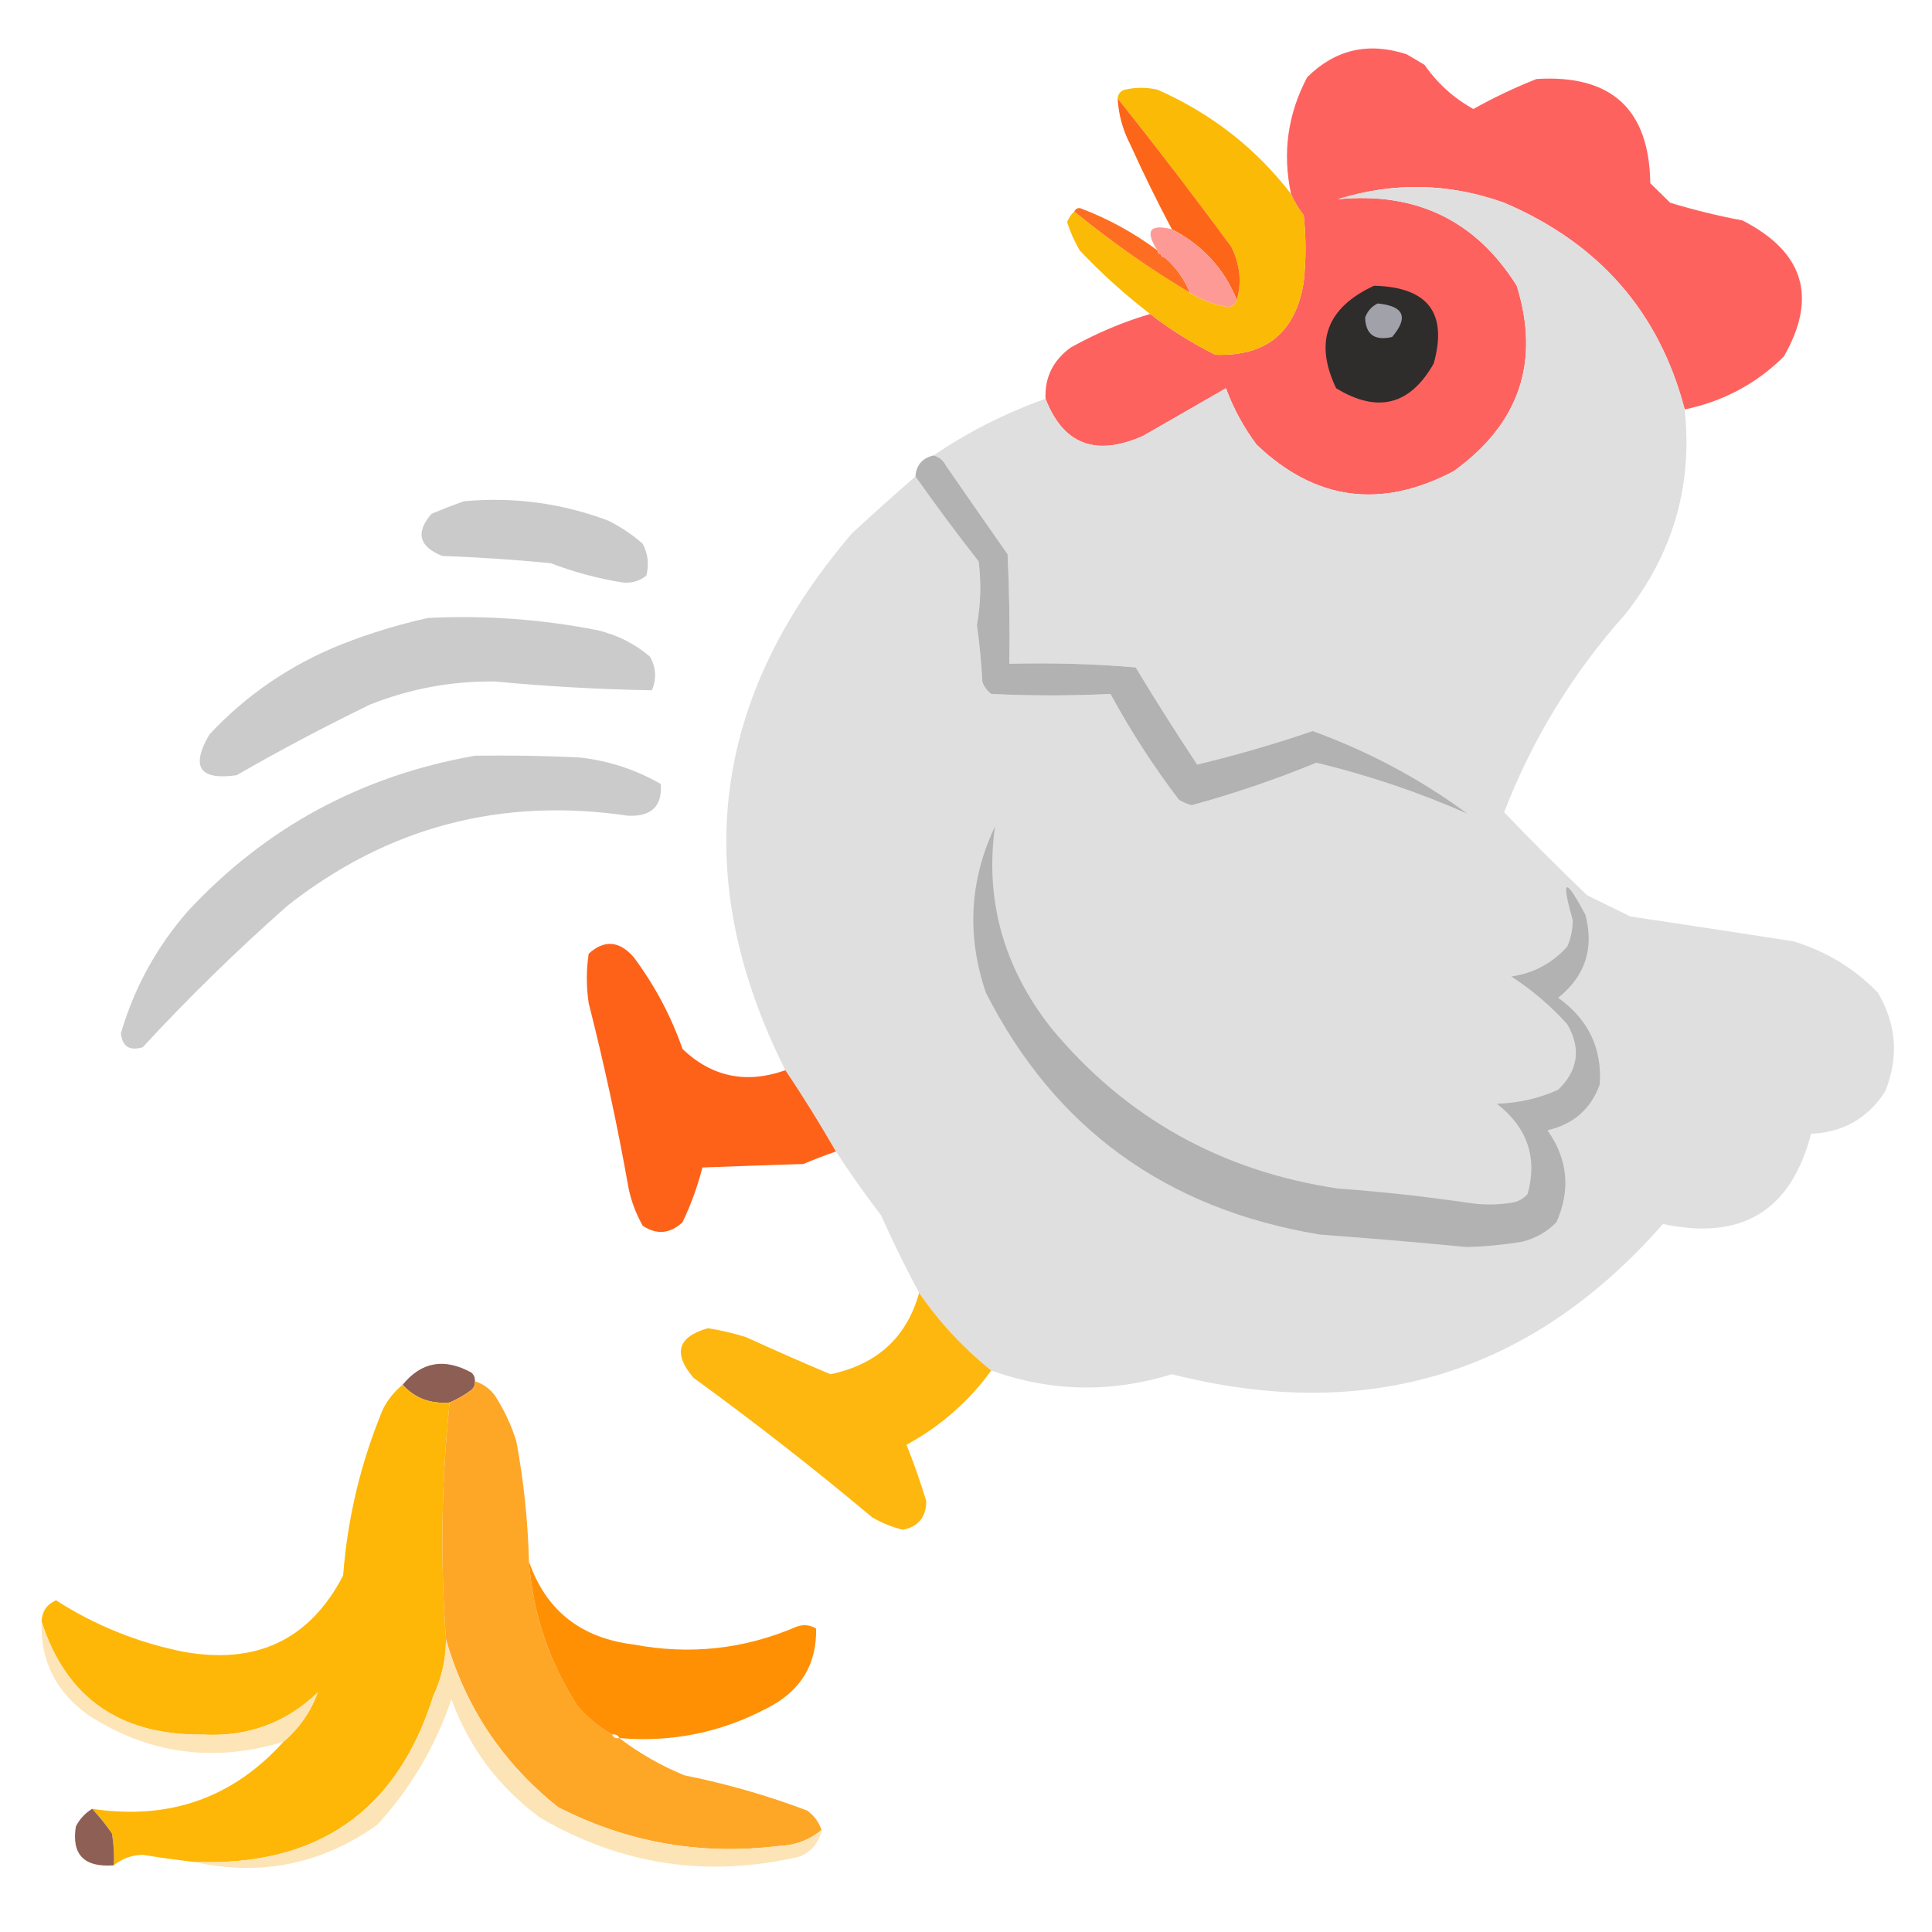 <?xml version="1.0" encoding="UTF-8"?>
<svg xmlns="http://www.w3.org/2000/svg" xmlns:xlink="http://www.w3.org/1999/xlink" width="43px" height="43px" viewBox="0 0 43 42" version="1.1">
<defs>
<filter id="alpha" filterUnits="objectBoundingBox" x="0%" y="0%" width="100%" height="100%">
  <feColorMatrix type="matrix" in="SourceGraphic" values="0 0 0 0 1 0 0 0 0 1 0 0 0 0 1 0 0 0 1 0"/>
</filter>
<mask id="mask0">
  <g filter="url(#alpha)">
<rect x="0" y="0" width="43" height="42" style="fill:rgb(0%,0%,0%);fill-opacity:0.996;stroke:none;"/>
  </g>
</mask>
<clipPath id="clip1">
  <rect x="0" y="0" width="43" height="42"/>
</clipPath>
<g id="surface5" clip-path="url(#clip1)">
<path style=" stroke:none;fill-rule:evenodd;fill:rgb(99.608%,38.039%,36.863%);fill-opacity:1;" d="M 37.496 8.613 C 36.93 6.445 35.59 4.914 33.477 4.012 C 32.25 3.574 31.02 3.547 29.777 3.934 C 31.523 3.766 32.848 4.41 33.758 5.859 C 34.285 7.555 33.816 8.934 32.352 9.988 C 30.734 10.84 29.273 10.641 27.969 9.398 C 27.68 9.012 27.453 8.594 27.285 8.141 C 26.672 8.496 26.055 8.848 25.438 9.203 C 24.387 9.668 23.664 9.395 23.27 8.375 C 23.25 7.898 23.438 7.52 23.832 7.234 C 24.398 6.918 24.988 6.668 25.598 6.488 C 26.047 6.836 26.531 7.137 27.047 7.395 C 28.18 7.438 28.836 6.898 29.016 5.781 C 29.07 5.281 29.07 4.785 29.016 4.285 C 28.898 4.141 28.805 3.984 28.734 3.816 C 28.539 2.906 28.66 2.039 29.094 1.219 C 29.715 0.602 30.453 0.43 31.305 0.707 C 31.441 0.785 31.574 0.863 31.707 0.945 C 31.992 1.355 32.355 1.684 32.793 1.926 C 33.246 1.672 33.715 1.449 34.199 1.258 C 35.863 1.156 36.707 1.93 36.73 3.578 C 36.879 3.723 37.027 3.867 37.172 4.012 C 37.699 4.172 38.238 4.305 38.781 4.406 C 40.152 5.109 40.457 6.117 39.703 7.434 C 39.09 8.043 38.352 8.434 37.496 8.613 Z M 37.496 8.613 "/>
</g>
<mask id="mask1">
  <g filter="url(#alpha)">
<rect x="0" y="0" width="43" height="42" style="fill:rgb(0%,0%,0%);fill-opacity:0.992;stroke:none;"/>
  </g>
</mask>
<clipPath id="clip2">
  <rect x="0" y="0" width="43" height="42"/>
</clipPath>
<g id="surface8" clip-path="url(#clip2)">
<path style=" stroke:none;fill-rule:evenodd;fill:rgb(98.431%,72.549%,1.176%);fill-opacity:1;" d="M 28.734 3.816 C 28.805 3.984 28.898 4.141 29.016 4.285 C 29.07 4.785 29.07 5.281 29.016 5.781 C 28.836 6.898 28.18 7.438 27.047 7.395 C 26.531 7.137 26.047 6.836 25.598 6.488 C 25.043 6.062 24.52 5.59 24.031 5.074 C 23.914 4.871 23.82 4.664 23.75 4.445 C 23.785 4.348 23.84 4.27 23.91 4.207 C 24.723 4.871 25.582 5.477 26.484 6.016 C 26.742 6.176 27.023 6.281 27.328 6.332 C 27.438 6.316 27.504 6.266 27.527 6.176 C 27.641 5.781 27.598 5.387 27.406 4.996 C 26.582 3.875 25.738 2.773 24.875 1.691 C 24.883 1.594 24.934 1.527 25.035 1.496 C 25.277 1.441 25.52 1.441 25.762 1.496 C 26.957 2.023 27.949 2.797 28.734 3.816 Z M 28.734 3.816 "/>
</g>
<mask id="mask2">
  <g filter="url(#alpha)">
<rect x="0" y="0" width="43" height="42" style="fill:rgb(0%,0%,0%);fill-opacity:0.973;stroke:none;"/>
  </g>
</mask>
<clipPath id="clip3">
  <rect x="0" y="0" width="43" height="42"/>
</clipPath>
<g id="surface11" clip-path="url(#clip3)">
<path style=" stroke:none;fill-rule:evenodd;fill:rgb(99.216%,38.039%,7.451%);fill-opacity:1;" d="M 24.875 1.691 C 25.738 2.773 26.582 3.875 27.406 4.996 C 27.598 5.387 27.641 5.781 27.527 6.176 C 27.246 5.477 26.762 4.953 26.082 4.602 C 25.754 3.984 25.445 3.355 25.156 2.715 C 24.988 2.391 24.895 2.051 24.875 1.691 Z M 24.875 1.691 "/>
</g>
<mask id="mask3">
  <g filter="url(#alpha)">
<rect x="0" y="0" width="43" height="42" style="fill:rgb(0%,0%,0%);fill-opacity:0.996;stroke:none;"/>
  </g>
</mask>
<clipPath id="clip4">
  <rect x="0" y="0" width="43" height="42"/>
</clipPath>
<g id="surface14" clip-path="url(#clip4)">
<path style=" stroke:none;fill-rule:evenodd;fill:rgb(87.451%,87.451%,87.451%);fill-opacity:1;" d="M 37.496 8.613 C 37.676 10.312 37.234 11.832 36.168 13.176 C 35.004 14.48 34.105 15.949 33.477 17.578 C 34.078 18.207 34.695 18.824 35.324 19.426 C 35.645 19.586 35.969 19.742 36.289 19.898 C 37.492 20.078 38.699 20.262 39.906 20.449 C 40.637 20.668 41.27 21.051 41.793 21.59 C 42.211 22.297 42.266 23.031 41.957 23.793 C 41.574 24.387 41.023 24.703 40.309 24.734 C 39.863 26.449 38.766 27.117 37.012 26.742 C 34.09 30.074 30.445 31.191 26.082 30.086 C 24.734 30.504 23.395 30.48 22.062 30.004 C 21.441 29.5 20.902 28.926 20.457 28.273 C 20.152 27.711 19.871 27.133 19.609 26.547 C 19.254 26.086 18.922 25.613 18.605 25.129 C 18.25 24.512 17.875 23.906 17.48 23.32 C 15.324 19.02 15.82 15.035 18.969 11.363 C 19.434 10.934 19.902 10.516 20.375 10.105 C 20.824 10.742 21.293 11.371 21.781 11.996 C 21.84 12.469 21.828 12.941 21.742 13.41 C 21.801 13.828 21.84 14.246 21.863 14.668 C 21.898 14.781 21.965 14.871 22.062 14.945 C 22.949 14.988 23.836 14.988 24.715 14.945 C 25.164 15.77 25.672 16.559 26.242 17.305 C 26.332 17.355 26.426 17.395 26.523 17.422 C 27.469 17.164 28.391 16.848 29.297 16.477 C 30.469 16.758 31.594 17.141 32.672 17.617 C 31.617 16.84 30.465 16.223 29.215 15.77 C 28.363 16.062 27.508 16.309 26.645 16.516 C 26.172 15.805 25.719 15.086 25.277 14.355 C 24.34 14.273 23.402 14.25 22.465 14.273 C 22.477 13.461 22.465 12.648 22.426 11.836 C 21.969 11.184 21.512 10.527 21.059 9.871 C 20.996 9.746 20.902 9.668 20.777 9.637 C 21.547 9.113 22.375 8.695 23.27 8.375 C 23.664 9.395 24.387 9.668 25.438 9.203 C 26.055 8.848 26.672 8.496 27.285 8.141 C 27.453 8.594 27.68 9.012 27.969 9.398 C 29.273 10.641 30.734 10.84 32.352 9.988 C 33.816 8.934 34.285 7.555 33.758 5.859 C 32.848 4.41 31.523 3.766 29.777 3.934 C 31.02 3.547 32.25 3.574 33.477 4.012 C 35.59 4.914 36.93 6.445 37.496 8.613 Z M 37.496 8.613 "/>
</g>
<mask id="mask4">
  <g filter="url(#alpha)">
<rect x="0" y="0" width="43" height="42" style="fill:rgb(0%,0%,0%);fill-opacity:0.937;stroke:none;"/>
  </g>
</mask>
<clipPath id="clip5">
  <rect x="0" y="0" width="43" height="42"/>
</clipPath>
<g id="surface17" clip-path="url(#clip5)">
<path style=" stroke:none;fill-rule:evenodd;fill:rgb(99.216%,39.216%,7.843%);fill-opacity:1;" d="M 23.91 4.207 C 23.93 4.16 23.969 4.133 24.031 4.129 C 24.656 4.363 25.234 4.68 25.762 5.074 C 25.762 5.125 25.785 5.152 25.84 5.152 C 25.84 5.203 25.867 5.23 25.922 5.23 C 26.172 5.449 26.359 5.711 26.484 6.016 C 25.582 5.477 24.723 4.871 23.91 4.207 Z M 23.91 4.207 "/>
</g>
<mask id="mask5">
  <g filter="url(#alpha)">
<rect x="0" y="0" width="43" height="42" style="fill:rgb(0%,0%,0%);fill-opacity:0.976;stroke:none;"/>
  </g>
</mask>
<clipPath id="clip6">
  <rect x="0" y="0" width="43" height="42"/>
</clipPath>
<g id="surface20" clip-path="url(#clip6)">
<path style=" stroke:none;fill-rule:evenodd;fill:rgb(99.608%,59.608%,57.647%);fill-opacity:1;" d="M 26.082 4.602 C 26.762 4.953 27.246 5.477 27.527 6.176 C 27.504 6.266 27.438 6.316 27.328 6.332 C 27.023 6.281 26.742 6.176 26.484 6.016 C 26.359 5.711 26.172 5.449 25.922 5.23 C 25.867 5.23 25.84 5.203 25.84 5.152 C 25.785 5.152 25.762 5.125 25.762 5.074 C 25.477 4.637 25.586 4.48 26.082 4.602 Z M 26.082 4.602 "/>
</g>
<mask id="mask6">
  <g filter="url(#alpha)">
<rect x="0" y="0" width="43" height="42" style="fill:rgb(0%,0%,0%);fill-opacity:0.969;stroke:none;"/>
  </g>
</mask>
<clipPath id="clip7">
  <rect x="0" y="0" width="43" height="42"/>
</clipPath>
<g id="surface23" clip-path="url(#clip7)">
<path style=" stroke:none;fill-rule:evenodd;fill:rgb(78.824%,78.824%,78.824%);fill-opacity:1;" d="M 10.328 10.656 C 11.438 10.555 12.508 10.699 13.543 11.09 C 13.82 11.23 14.074 11.398 14.305 11.602 C 14.422 11.828 14.449 12.062 14.387 12.309 C 14.242 12.43 14.066 12.484 13.863 12.465 C 13.316 12.379 12.777 12.234 12.258 12.035 C 11.457 11.957 10.652 11.902 9.848 11.875 C 9.324 11.668 9.242 11.352 9.605 10.934 C 9.852 10.832 10.094 10.738 10.328 10.656 Z M 10.328 10.656 "/>
</g>
<mask id="mask7">
  <g filter="url(#alpha)">
<rect x="0" y="0" width="43" height="42" style="fill:rgb(0%,0%,0%);fill-opacity:0.965;stroke:none;"/>
  </g>
</mask>
<clipPath id="clip8">
  <rect x="0" y="0" width="43" height="42"/>
</clipPath>
<g id="surface26" clip-path="url(#clip8)">
<path style=" stroke:none;fill-rule:evenodd;fill:rgb(78.824%,78.824%,78.824%);fill-opacity:1;" d="M 9.523 13.254 C 10.797 13.191 12.055 13.281 13.301 13.527 C 13.742 13.633 14.129 13.828 14.469 14.117 C 14.602 14.363 14.617 14.613 14.508 14.863 C 13.34 14.844 12.176 14.777 11.012 14.668 C 10.051 14.656 9.129 14.828 8.238 15.18 C 7.227 15.672 6.234 16.195 5.266 16.754 C 4.441 16.871 4.238 16.57 4.66 15.848 C 5.48 14.969 6.457 14.301 7.594 13.844 C 8.23 13.594 8.875 13.398 9.523 13.254 Z M 9.523 13.254 "/>
</g>
<mask id="mask8">
  <g filter="url(#alpha)">
<rect x="0" y="0" width="43" height="42" style="fill:rgb(0%,0%,0%);fill-opacity:0.965;stroke:none;"/>
  </g>
</mask>
<clipPath id="clip9">
  <rect x="0" y="0" width="43" height="42"/>
</clipPath>
<g id="surface29" clip-path="url(#clip9)">
<path style=" stroke:none;fill-rule:evenodd;fill:rgb(78.824%,78.824%,78.824%);fill-opacity:1;" d="M 10.57 16.32 C 11.348 16.309 12.125 16.32 12.898 16.359 C 13.547 16.43 14.148 16.629 14.707 16.949 C 14.742 17.438 14.504 17.676 13.984 17.656 C 11.152 17.238 8.621 17.906 6.391 19.664 C 5.266 20.66 4.191 21.707 3.176 22.809 C 2.879 22.895 2.719 22.789 2.691 22.496 C 2.988 21.484 3.484 20.578 4.18 19.781 C 5.91 17.918 8.039 16.766 10.57 16.32 Z M 10.57 16.32 "/>
</g>
<mask id="mask9">
  <g filter="url(#alpha)">
<rect x="0" y="0" width="43" height="42" style="fill:rgb(0%,0%,0%);fill-opacity:0.98;stroke:none;"/>
  </g>
</mask>
<clipPath id="clip10">
  <rect x="0" y="0" width="43" height="42"/>
</clipPath>
<g id="surface32" clip-path="url(#clip10)">
<path style=" stroke:none;fill-rule:evenodd;fill:rgb(99.216%,37.255%,7.451%);fill-opacity:1;" d="M 17.48 23.32 C 17.875 23.906 18.25 24.512 18.605 25.129 C 18.363 25.211 18.121 25.305 17.883 25.406 C 17.133 25.43 16.383 25.457 15.633 25.484 C 15.527 25.902 15.379 26.309 15.191 26.703 C 14.91 26.961 14.617 26.988 14.305 26.781 C 14.152 26.508 14.043 26.223 13.984 25.914 C 13.742 24.543 13.445 23.18 13.102 21.824 C 13.047 21.457 13.047 21.09 13.102 20.727 C 13.449 20.41 13.785 20.438 14.105 20.805 C 14.57 21.43 14.934 22.109 15.191 22.848 C 15.844 23.469 16.609 23.629 17.48 23.32 Z M 17.48 23.32 "/>
</g>
<mask id="mask10">
  <g filter="url(#alpha)">
<rect x="0" y="0" width="43" height="42" style="fill:rgb(0%,0%,0%);fill-opacity:0.988;stroke:none;"/>
  </g>
</mask>
<clipPath id="clip11">
  <rect x="0" y="0" width="43" height="42"/>
</clipPath>
<g id="surface35" clip-path="url(#clip11)">
<path style=" stroke:none;fill-rule:evenodd;fill:rgb(99.608%,71.373%,4.706%);fill-opacity:1;" d="M 20.457 28.273 C 20.902 28.926 21.441 29.5 22.062 30.004 C 21.562 30.691 20.934 31.242 20.176 31.656 C 20.34 32.062 20.484 32.48 20.617 32.914 C 20.609 33.27 20.438 33.48 20.094 33.547 C 19.852 33.488 19.625 33.395 19.41 33.27 C 18.121 32.188 16.793 31.152 15.434 30.164 C 14.973 29.621 15.082 29.254 15.754 29.062 C 16.039 29.105 16.32 29.172 16.598 29.258 C 17.223 29.543 17.852 29.82 18.484 30.086 C 19.523 29.867 20.18 29.266 20.457 28.273 Z M 20.457 28.273 "/>
</g>
<mask id="mask11">
  <g filter="url(#alpha)">
<rect x="0" y="0" width="43" height="42" style="fill:rgb(0%,0%,0%);fill-opacity:0.988;stroke:none;"/>
  </g>
</mask>
<clipPath id="clip12">
  <rect x="0" y="0" width="43" height="42"/>
</clipPath>
<g id="surface38" clip-path="url(#clip12)">
<path style=" stroke:none;fill-rule:evenodd;fill:rgb(54.902%,36.078%,32.157%);fill-opacity:1;" d="M 10.57 30.242 C 10.574 30.32 10.551 30.387 10.488 30.438 C 10.332 30.555 10.172 30.645 10.008 30.715 C 9.582 30.75 9.234 30.621 8.961 30.32 C 9.379 29.809 9.887 29.719 10.488 30.047 C 10.551 30.098 10.574 30.164 10.57 30.242 Z M 10.57 30.242 "/>
</g>
<mask id="mask12">
  <g filter="url(#alpha)">
<rect x="0" y="0" width="43" height="42" style="fill:rgb(0%,0%,0%);fill-opacity:0.996;stroke:none;"/>
  </g>
</mask>
<clipPath id="clip13">
  <rect x="0" y="0" width="43" height="42"/>
</clipPath>
<g id="surface41" clip-path="url(#clip13)">
<path style=" stroke:none;fill-rule:evenodd;fill:rgb(99.608%,71.765%,2.353%);fill-opacity:1;" d="M 8.961 30.32 C 9.234 30.621 9.582 30.75 10.008 30.715 C 9.824 32.465 9.797 34.223 9.926 35.984 C 9.926 36.422 9.832 36.84 9.645 37.242 C 8.836 39.82 7.051 41.055 4.301 40.938 C 3.926 40.895 3.551 40.844 3.176 40.781 C 2.93 40.789 2.715 40.867 2.531 41.016 C 2.547 40.781 2.531 40.543 2.492 40.309 C 2.359 40.113 2.211 39.93 2.051 39.758 C 3.758 40.016 5.18 39.52 6.309 38.266 C 6.668 37.957 6.922 37.59 7.074 37.164 C 6.367 37.848 5.508 38.164 4.5 38.105 C 2.66 38.121 1.469 37.281 0.926 35.59 C 0.934 35.367 1.039 35.211 1.246 35.117 C 2.109 35.672 3.047 36.051 4.059 36.258 C 5.699 36.562 6.891 36 7.637 34.566 C 7.734 33.289 8.027 32.059 8.52 30.871 C 8.629 30.652 8.777 30.469 8.961 30.32 Z M 8.961 30.32 "/>
</g>
<mask id="mask13">
  <g filter="url(#alpha)">
<rect x="0" y="0" width="43" height="42" style="fill:rgb(0%,0%,0%);fill-opacity:0.984;stroke:none;"/>
  </g>
</mask>
<clipPath id="clip14">
  <rect x="0" y="0" width="43" height="42"/>
</clipPath>
<g id="surface44" clip-path="url(#clip14)">
<path style=" stroke:none;fill-rule:evenodd;fill:rgb(100%,55.686%,0%);fill-opacity:1;" d="M 11.773 34.254 C 12.148 35.34 12.926 35.957 14.105 36.102 C 15.352 36.336 16.559 36.207 17.723 35.707 C 17.879 35.648 18.027 35.664 18.164 35.746 C 18.18 36.547 17.82 37.137 17.078 37.516 C 16.051 38.059 14.953 38.285 13.785 38.184 C 13.758 38.121 13.703 38.094 13.625 38.105 C 13.336 37.941 13.082 37.734 12.859 37.477 C 12.223 36.496 11.863 35.422 11.773 34.254 Z M 11.773 34.254 "/>
</g>
<mask id="mask14">
  <g filter="url(#alpha)">
<rect x="0" y="0" width="43" height="42" style="fill:rgb(0%,0%,0%);fill-opacity:0.906;stroke:none;"/>
  </g>
</mask>
<clipPath id="clip15">
  <rect x="0" y="0" width="43" height="42"/>
</clipPath>
<g id="surface47" clip-path="url(#clip15)">
<path style=" stroke:none;fill-rule:evenodd;fill:rgb(99.216%,88.627%,69.412%);fill-opacity:1;" d="M 0.926 35.59 C 1.469 37.281 2.66 38.121 4.5 38.105 C 5.508 38.164 6.367 37.848 7.074 37.164 C 6.922 37.59 6.668 37.957 6.309 38.266 C 4.758 38.738 3.312 38.539 1.969 37.676 C 1.242 37.156 0.895 36.461 0.926 35.59 Z M 0.926 35.59 "/>
</g>
<mask id="mask15">
  <g filter="url(#alpha)">
<rect x="0" y="0" width="43" height="42" style="fill:rgb(0%,0%,0%);fill-opacity:0.918;stroke:none;"/>
  </g>
</mask>
<clipPath id="clip16">
  <rect x="0" y="0" width="43" height="42"/>
</clipPath>
<g id="surface50" clip-path="url(#clip16)">
<path style=" stroke:none;fill-rule:evenodd;fill:rgb(98.824%,88.627%,69.412%);fill-opacity:1;" d="M 9.926 35.984 C 10.355 37.488 11.184 38.734 12.418 39.719 C 13.953 40.508 15.59 40.797 17.32 40.586 C 17.688 40.574 18.008 40.457 18.285 40.23 C 18.23 40.508 18.07 40.703 17.805 40.82 C 15.758 41.301 13.828 41.012 12.016 39.953 C 11.094 39.27 10.438 38.391 10.047 37.32 C 9.691 38.367 9.145 39.297 8.398 40.113 C 7.156 40.996 5.789 41.27 4.301 40.938 C 7.051 41.055 8.836 39.82 9.645 37.242 C 9.832 36.84 9.926 36.422 9.926 35.984 Z M 9.926 35.984 "/>
</g>
<mask id="mask16">
  <g filter="url(#alpha)">
<rect x="0" y="0" width="43" height="42" style="fill:rgb(0%,0%,0%);fill-opacity:0.984;stroke:none;"/>
  </g>
</mask>
<clipPath id="clip17">
  <rect x="0" y="0" width="43" height="42"/>
</clipPath>
<g id="surface53" clip-path="url(#clip17)">
<path style=" stroke:none;fill-rule:evenodd;fill:rgb(54.902%,36.471%,32.157%);fill-opacity:1;" d="M 2.051 39.758 C 2.211 39.93 2.359 40.113 2.492 40.309 C 2.531 40.543 2.547 40.781 2.531 41.016 C 1.871 41.066 1.59 40.777 1.688 40.152 C 1.773 39.984 1.895 39.855 2.051 39.758 Z M 2.051 39.758 "/>
</g>
</defs>
<g id="surface1">
<use xlink:href="#surface5" mask="url(#mask0)"/>
<use xlink:href="#surface8" mask="url(#mask1)"/>
<use xlink:href="#surface11" mask="url(#mask2)"/>
<use xlink:href="#surface14" mask="url(#mask3)"/>
<use xlink:href="#surface17" mask="url(#mask4)"/>
<use xlink:href="#surface20" mask="url(#mask5)"/>
<path style=" stroke:none;fill-rule:evenodd;fill:rgb(18.431%,17.255%,17.255%);fill-opacity:1;" d="M 30.582 5.859 C 31.781 5.891 32.223 6.465 31.91 7.59 C 31.383 8.52 30.66 8.703 29.738 8.141 C 29.246 7.109 29.527 6.348 30.582 5.859 Z M 30.582 5.859 "/>
<path style=" stroke:none;fill-rule:evenodd;fill:rgb(63.137%,63.137%,66.667%);fill-opacity:1;" d="M 30.664 6.254 C 31.25 6.312 31.355 6.562 30.984 7 C 30.594 7.09 30.395 6.945 30.383 6.566 C 30.438 6.422 30.531 6.316 30.664 6.254 Z M 30.664 6.254 "/>
<path style=" stroke:none;fill-rule:evenodd;fill:rgb(69.804%,69.804%,69.804%);fill-opacity:1;" d="M 20.777 9.637 C 20.902 9.668 20.996 9.746 21.059 9.871 C 21.512 10.527 21.969 11.184 22.426 11.836 C 22.465 12.648 22.477 13.461 22.465 14.273 C 23.402 14.25 24.34 14.273 25.277 14.355 C 25.719 15.086 26.172 15.805 26.645 16.516 C 27.508 16.309 28.363 16.062 29.215 15.77 C 30.465 16.223 31.617 16.84 32.672 17.617 C 31.594 17.141 30.469 16.758 29.297 16.477 C 28.391 16.848 27.469 17.164 26.523 17.422 C 26.426 17.395 26.332 17.355 26.242 17.305 C 25.672 16.559 25.164 15.77 24.715 14.945 C 23.836 14.988 22.949 14.988 22.062 14.945 C 21.965 14.871 21.898 14.781 21.863 14.668 C 21.84 14.246 21.801 13.828 21.742 13.41 C 21.828 12.941 21.84 12.469 21.781 11.996 C 21.293 11.371 20.824 10.742 20.375 10.105 C 20.391 9.855 20.527 9.695 20.777 9.637 Z M 20.777 9.637 "/>
<use xlink:href="#surface23" mask="url(#mask6)"/>
<use xlink:href="#surface26" mask="url(#mask7)"/>
<use xlink:href="#surface29" mask="url(#mask8)"/>
<path style=" stroke:none;fill-rule:evenodd;fill:rgb(69.804%,69.804%,69.804%);fill-opacity:1;" d="M 22.145 17.895 C 21.918 19.535 22.336 21.027 23.391 22.375 C 25.043 24.371 27.176 25.566 29.777 25.953 C 30.746 26.023 31.711 26.129 32.672 26.27 C 32.992 26.32 33.316 26.32 33.637 26.27 C 33.785 26.25 33.902 26.184 34 26.074 C 34.223 25.266 33.996 24.598 33.316 24.066 C 33.793 24.051 34.25 23.949 34.68 23.754 C 35.125 23.324 35.195 22.836 34.883 22.297 C 34.52 21.891 34.102 21.535 33.637 21.234 C 34.137 21.16 34.551 20.938 34.883 20.566 C 34.965 20.383 35.004 20.184 35.004 19.977 C 34.738 19.047 34.832 19.008 35.285 19.859 C 35.484 20.609 35.281 21.227 34.68 21.707 C 35.352 22.191 35.66 22.832 35.605 23.637 C 35.41 24.18 35.02 24.523 34.441 24.656 C 34.895 25.297 34.961 25.98 34.641 26.703 C 34.43 26.918 34.176 27.062 33.879 27.137 C 33.465 27.203 33.051 27.246 32.633 27.254 C 31.547 27.148 30.465 27.059 29.375 26.977 C 25.953 26.41 23.477 24.617 21.941 21.59 C 21.512 20.324 21.578 19.09 22.145 17.895 Z M 22.145 17.895 "/>
<use xlink:href="#surface32" mask="url(#mask9)"/>
<use xlink:href="#surface35" mask="url(#mask10)"/>
<use xlink:href="#surface38" mask="url(#mask11)"/>
<use xlink:href="#surface41" mask="url(#mask12)"/>
<path style=" stroke:none;fill-rule:evenodd;fill:rgb(99.608%,65.49%,14.902%);fill-opacity:1;" d="M 10.57 30.242 C 10.746 30.297 10.895 30.402 11.012 30.555 C 11.219 30.875 11.379 31.215 11.492 31.578 C 11.656 32.461 11.75 33.355 11.773 34.254 C 11.863 35.422 12.223 36.496 12.859 37.477 C 13.082 37.734 13.336 37.941 13.625 38.105 C 13.652 38.172 13.703 38.199 13.785 38.184 C 14.223 38.52 14.703 38.793 15.23 39.012 C 16.164 39.199 17.078 39.461 17.965 39.797 C 18.121 39.91 18.227 40.055 18.285 40.23 C 18.008 40.457 17.688 40.574 17.32 40.586 C 15.59 40.797 13.953 40.508 12.418 39.719 C 11.184 38.734 10.355 37.488 9.926 35.984 C 9.797 34.223 9.824 32.465 10.008 30.715 C 10.172 30.645 10.332 30.555 10.488 30.438 C 10.551 30.387 10.574 30.32 10.57 30.242 Z M 10.57 30.242 "/>
<use xlink:href="#surface44" mask="url(#mask13)"/>
<use xlink:href="#surface47" mask="url(#mask14)"/>
<use xlink:href="#surface50" mask="url(#mask15)"/>
<use xlink:href="#surface53" mask="url(#mask16)"/>
</g>
</svg>

